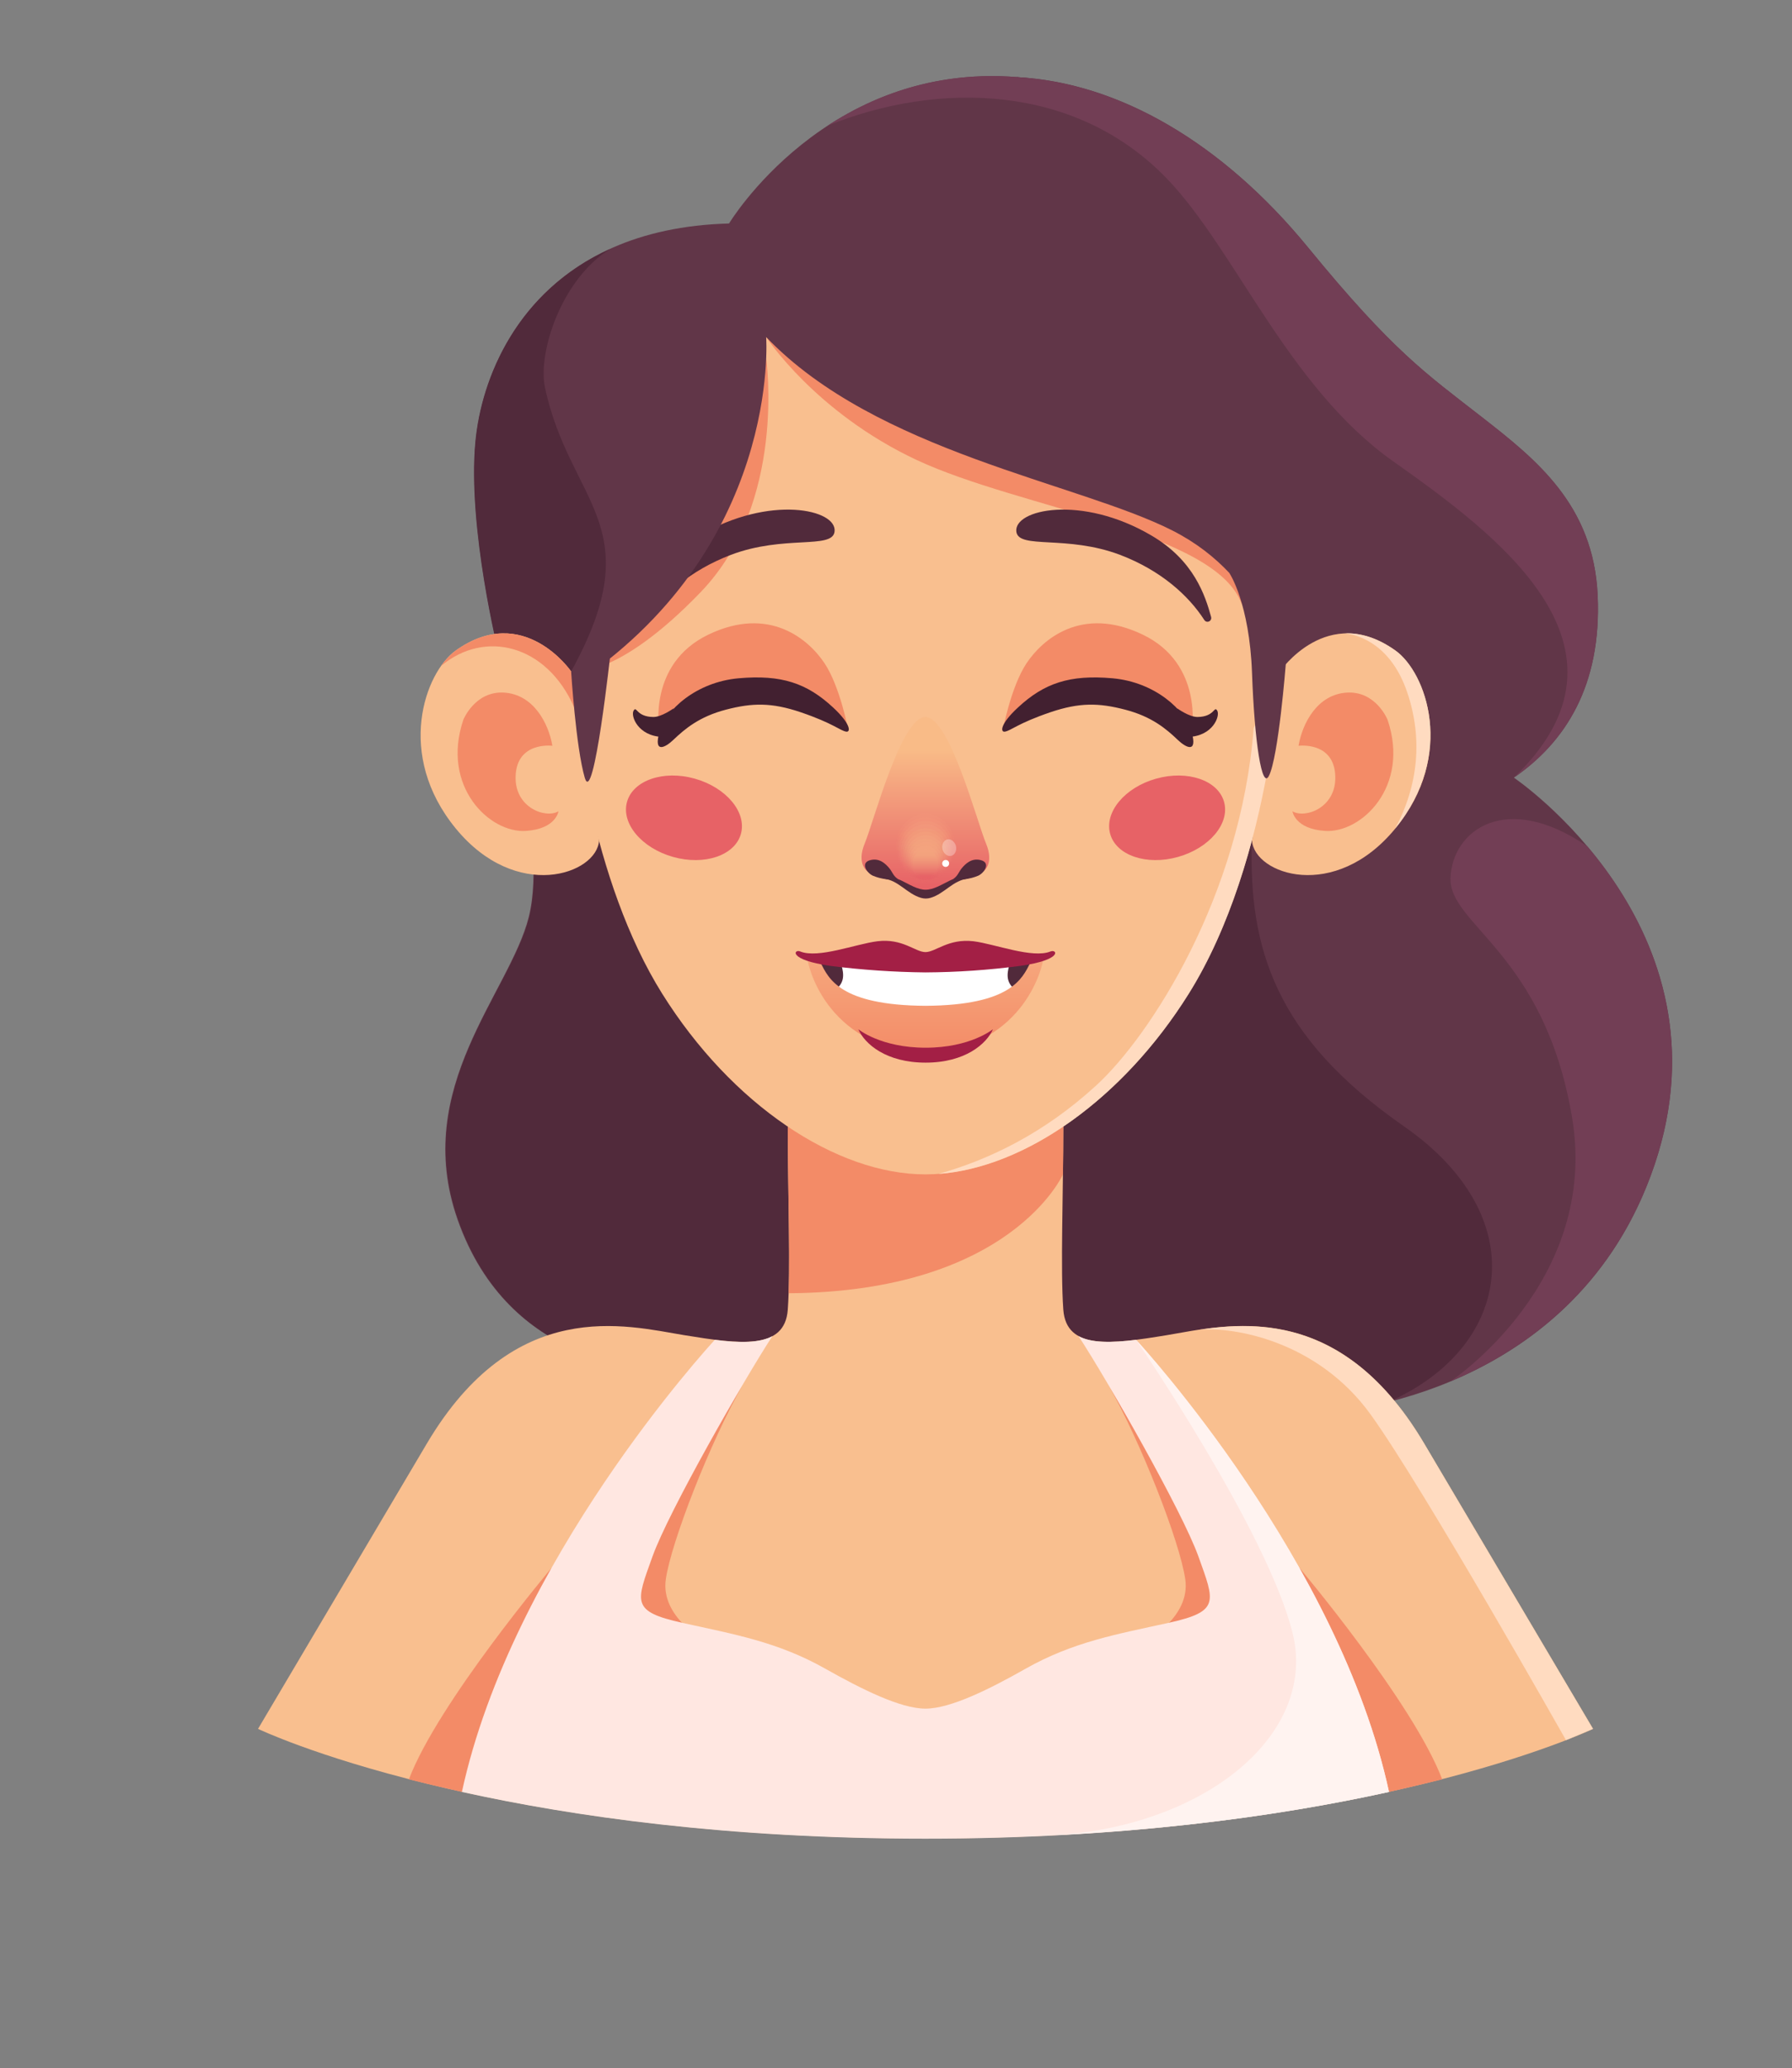 <?xml version="1.0" encoding="utf-8"?>
<!-- Generator: Adobe Illustrator 24.0.2, SVG Export Plug-In . SVG Version: 6.00 Build 0)  -->
<svg version="1.1" id="Camada_1" xmlns="http://www.w3.org/2000/svg" xmlns:xlink="http://www.w3.org/1999/xlink" x="0px" y="0px"
	 viewBox="0 0 2065.5 2383.9" style="enable-background:new 0 0 2065.5 2383.9;" xml:space="preserve">
<rect x="0" y="0" width="2065.5" height="2383.9" fill="#808080" stroke="none"/>
<style type="text/css">
	.st0{fill:#613648;}
	.st1{fill:#512A3B;}
	.st2{fill:#723E55;}
	.st3{fill:#F9BF8F;}
	.st4{fill:#FFDBC0;}
	.st5{fill:#F38B67;}
	.st6{fill:#FFE7E1;}
	.st7{fill:#FFF3F0;}
	.st8{fill:url(#SVGID_1_);}
	.st9{fill:url(#SVGID_2_);fill-opacity:0;}
	.st10{opacity:6.000000e-02;fill:url(#SVGID_3_);enable-background:new    ;}
	.st11{opacity:0.13;fill:url(#SVGID_4_);enable-background:new    ;}
	.st12{opacity:0.19;fill:url(#SVGID_5_);enable-background:new    ;}
	.st13{opacity:0.25;fill:url(#SVGID_6_);enable-background:new    ;}
	.st14{opacity:0.32;fill:url(#SVGID_7_);enable-background:new    ;}
	.st15{opacity:0.38;fill:url(#SVGID_8_);enable-background:new    ;}
	.st16{opacity:0.45;fill:url(#SVGID_9_);enable-background:new    ;}
	.st17{opacity:0.51;fill:url(#SVGID_10_);enable-background:new    ;}
	.st18{opacity:0.57;fill:url(#SVGID_11_);enable-background:new    ;}
	.st19{opacity:0.64;fill:url(#SVGID_12_);enable-background:new    ;}
	.st20{opacity:0.7;fill:url(#SVGID_13_);enable-background:new    ;}
	.st21{opacity:0.3;fill:#FFFFFF;enable-background:new    ;}
	.st22{fill:#FFFFFF;}
	.st23{fill:#E76266;}
	.st24{fill:#422030;}
	.st25{fill:url(#SVGID_14_);}
	.st26{fill:#A31F45;}
</style>
<title>person happy</title>
<path class="st0" d="M1172.1,88.9c116.7,6.1,236.3,75.1,335.4,196.1c98.1,120,136.3,145.7,199.7,195.1s129.6,101.8,134.3,206.2
	c4.8,104.4-37.8,169.6-96.6,210c0,0,254.7,171.9,162.1,446.4c-90.3,268.1-371.4,284.4-371.4,284.4s-162.9,148.1-469.3,89.3
	s-316.6-141.1-316.6-141.1s-162.5,1.9-222.5-170.2c-52.9-151.8,60.2-260.6,82.2-348c23.6-92.8-34.7-303.6-34.7-303.6
	s28.7-318.1,291.5-456.9S1172.1,88.9,1172.1,88.9z"/>
<path class="st1" d="M1606,1613.3c136.5-63.6,161.4-211.2,12.5-314.9c-148.9-103.5-179.4-205.6-175.6-329.6l-829.5-10.9
	c3.3,37.6,3.1,73.2-3.4,99.3c-22.2,87.4-135.3,196.2-82.2,348c60,172.1,222.5,170.2,222.5,170.2s10.3,82.2,316.8,141.1
	s469.3-89.3,469.3-89.3s28.6-1.7,70.1-12.6L1606,1613.3z"/>
<path class="st2" d="M1671.9,1011.3c-2.7,54.6,108.1,86.6,140.1,276.7s-139.9,304-140.1,304.1c84.9-35.6,187-106.9,235.2-249.5
	c55.2-163.9-13.4-291.3-77.6-367.2C1735.7,911.3,1674.4,956.9,1671.9,1011.3z"/>
<path class="st3" d="M1475.3,773.9c0,0,54.8-79.9,133-24.1c35.5,25.3,69.8,120,0,205.1s-162.5,52.9-165.2,14L1475.3,773.9z"/>
<path class="st4" d="M1608.3,749.7c-21.5-15.3-41.2-20.3-58.6-19.7c9,0.8,51.7,7.3,72.3,68c18,53.1,12.8,107.1-13.8,156.8
	C1678,869.7,1643.9,774.8,1608.3,749.7z"/>
<path class="st5" d="M1599.3,829.5c0,0-13.4-33.3-47-31.2s-51,34.7-55.6,61.3c0,0,41.2-5.4,42.4,35.3c1.1,36.2-34.7,48.9-49.4,40.2
	c0,0,2.7,20.3,37.4,22.6C1569.2,960.6,1625.5,906.5,1599.3,829.5z"/>
<path class="st3" d="M908,1298.4c0,76.1,3.4,164.6,0,211.2c-3.4,46.6-54.6,39.9-119.4,29.3c-67.3-11.1-195.5-45.8-296.7,125.1
	c-107.9,182.5-194.5,328.7-194.5,328.7s262.4,126.3,769.3,126.3s769.5-126.3,769.5-126.3s-86.6-146.2-194.5-328.7
	c-101.2-171-229.4-136.3-296.7-125.1c-64.8,10.7-115.9,17.2-119.4-29.3c-3.4-46.6,0-135.1,0-211.2H908z"/>
<path class="st5" d="M856.3,1595.9c-37.4,65.4-82.8,181.5-88.9,224.6c-6.1,43.1,44.5,70.3,44.5,70.3s-114.2-6.9-107.7-31.8
	C710.4,1834.1,856.3,1595.9,856.3,1595.9z"/>
<path class="st5" d="M1277.3,1595.9c37.4,65.4,82.8,181.5,88.9,224.6c6.1,43.1-44.5,70.3-44.5,70.3s114.2-6.9,107.7-31.8
	C1423.2,1834.1,1277.3,1595.9,1277.3,1595.9z"/>
<path class="st5" d="M532.6,2065.4l103.7-258.9c0,0-131.5,156-165,244.4C490,2055.6,510.5,2060.4,532.6,2065.4z"/>
<path class="st5" d="M1601,2065.4l-103.7-258.9c0,0,131.5,156,165,244.4C1643.4,2055.6,1623,2060.4,1601,2065.4z"/>
<path class="st5" d="M1225.2,1353.6c0.2-18.6,0.4-37.2,0.4-55.2H908c0,66.7,2.7,143,1,192.2l0,0
	C1165.4,1488.9,1225,1353.8,1225.2,1353.6z"/>
<path class="st6" d="M890.2,1540.1L890.2,1540.1c-14.9,8-38.3,7.9-66.3,4.2c-7.9,8.6-234,255.5-291.5,521.1
	c127.4,28.2,305.9,53.9,534.3,53.9s406.9-25.9,534.3-53.9c-57.5-265.6-283.6-512.5-291.5-521.1c-28,3.4-51.4,3.8-66.3-4.2l0,0
	c33,50.4,119.4,201.6,138.2,254.1s24.9,63.2-34.5,76.3s-110,21.8-165.2,53.1c-40.6,23-86.1,45.8-115,45.8s-74.2-22.8-115-45.8
	c-55-31.2-105.6-39.9-165.2-53.1c-59.6-13.2-53.3-23.8-34.5-76.3C770.8,1741.7,857.4,1590.5,890.2,1540.1z"/>
<path class="st4" d="M1381.4,1532.8L1381.4,1532.8c40.2-4,137,12.5,198.4,97.5c61.3,85.1,225,375.2,225.2,375.4l0.4-0.2l30.7-12.8
	c0,0-86.6-146.2-194.5-328.7C1556.7,1520.4,1452.5,1522.1,1381.4,1532.8z"/>
<path class="st7" d="M1214.6,2115.4c158.9-8,287.9-28.2,386.4-50c-57.5-265.6-283.6-512.5-291.5-521.1c0,0,151.2,220.4,180.3,337.7
	C1518.8,1998,1391,2104.7,1214.6,2115.4z"/>
<path class="st3" d="M1066.7,1353.6c-102.9,0-223.5-80.3-303.6-208.5S656.7,825.4,656.7,734.6c0-226.3,183.6-409.9,409.9-409.9
	s409.9,183.4,409.9,409.9c0,90.8-26.3,282.3-106.4,410.5C1290.1,1273.3,1169.6,1353.6,1066.7,1353.6z"/>
<path class="st5" d="M883.1,413.2c0,0,24,165.8-75.3,269.1s-149.5,91.6-149.5,91.6L883.1,413.2z"/>
<path class="st5" d="M883.1,388.5c0,0,56.5,86.8,173.3,141.6c120.7,56.5,346.3,82.8,375.1,166.9c0,0,0-104.8-175.7-188.2
	C1124.8,446.6,883.1,388.5,883.1,388.5z"/>
<path class="st4" d="M1445,839.2c-14.8,193.4-119.2,354.9-181.5,411.9c-60.2,55.2-123.4,85.5-181.7,102
	c99.5-7.3,212.2-85.9,288.4-207.7c47.5-75.9,75.9-173.8,91.2-260.3l13.8-111v-0.2L1445,839.2z"/>
<linearGradient id="SVGID_1_" gradientUnits="userSpaceOnUse" x1="1066.701" y1="1663.767" x2="1066.701" y2="1821.245" gradientTransform="matrix(1 0 0 1 0 -798.945)">
	<stop  offset="0" style="stop-color:#F9BB87"/>
	<stop  offset="1" style="stop-color:#E76266"/>
</linearGradient>
<path class="st8" d="M1136.4,971.9c-10-23.8-41.8-145.5-69.8-145.5s-59.8,121.7-69.8,145.5c-10,23.8,3.1,32.6,3.1,32.6l13.8-2.3
	c0,0,35.5,28.2,52.9,28.2c17.4,0,52.9-28.2,52.9-28.2l13.8,2.3C1133.6,1004.4,1146.4,995.6,1136.4,971.9z"/>
<linearGradient id="SVGID_2_" gradientUnits="userSpaceOnUse" x1="1066.686" y1="1748.629" x2="1066.686" y2="1812.678" gradientTransform="matrix(1 0 0 1 0 -798.945)">
	<stop  offset="0" style="stop-color:#F4A47E"/>
	<stop  offset="0.23" style="stop-color:#F29B7B"/>
	<stop  offset="0.62" style="stop-color:#ED8272"/>
	<stop  offset="1" style="stop-color:#E76266"/>
</linearGradient>
<path class="st9" d="M1030.7,973.8c0-21.8,16.1-39.7,36-39.7s36,17.8,36,39.7s-16.1,43.3-36,43.3S1030.7,995.6,1030.7,973.8z"/>
<linearGradient id="SVGID_3_" gradientUnits="userSpaceOnUse" x1="1066.686" y1="1751.849" x2="1066.686" y2="1812.353" gradientTransform="matrix(1 0 0 1 0 -798.945)">
	<stop  offset="0" style="stop-color:#F4A47E"/>
	<stop  offset="0.23" style="stop-color:#F29B7B"/>
	<stop  offset="0.62" style="stop-color:#ED8272"/>
	<stop  offset="1" style="stop-color:#E76266"/>
</linearGradient>
<path class="st10" d="M1032.6,975.7c0-20.7,15.3-37.6,34.1-37.6s34.1,16.9,34.1,37.6s-15.3,40.8-34.1,40.8
	S1032.6,996.4,1032.6,975.7z"/>
<linearGradient id="SVGID_4_" gradientUnits="userSpaceOnUse" x1="1066.686" y1="1755.069" x2="1066.686" y2="1812.027" gradientTransform="matrix(1 0 0 1 0 -798.945)">
	<stop  offset="0" style="stop-color:#F4A47E"/>
	<stop  offset="0.23" style="stop-color:#F29B7B"/>
	<stop  offset="0.62" style="stop-color:#ED8272"/>
	<stop  offset="1" style="stop-color:#E76266"/>
</linearGradient>
<path class="st11" d="M1034.5,977.6c0-19.5,14.4-35.5,32.2-35.5s32.2,15.9,32.2,35.5s-14.4,38.3-32.2,38.3
	S1034.5,997.2,1034.5,977.6z"/>
<linearGradient id="SVGID_5_" gradientUnits="userSpaceOnUse" x1="1066.686" y1="1758.288" x2="1066.686" y2="1811.701" gradientTransform="matrix(1 0 0 1 0 -798.945)">
	<stop  offset="0" style="stop-color:#F4A47E"/>
	<stop  offset="0.23" style="stop-color:#F29B7B"/>
	<stop  offset="0.62" style="stop-color:#ED8272"/>
	<stop  offset="1" style="stop-color:#E76266"/>
</linearGradient>
<path class="st12" d="M1036.4,979.5c0-18.4,13.6-33.3,30.3-33.3s30.3,14.9,30.3,33.3s-13.6,35.8-30.3,35.8
	S1036.4,997.9,1036.4,979.5z"/>
<linearGradient id="SVGID_6_" gradientUnits="userSpaceOnUse" x1="1066.686" y1="1761.508" x2="1066.686" y2="1811.375" gradientTransform="matrix(1 0 0 1 0 -798.945)">
	<stop  offset="0" style="stop-color:#F4A47E"/>
	<stop  offset="0.23" style="stop-color:#F29B7B"/>
	<stop  offset="0.62" style="stop-color:#ED8272"/>
	<stop  offset="1" style="stop-color:#E76266"/>
</linearGradient>
<path class="st13" d="M1038.3,981.4c0-17.2,12.6-31.2,28.4-31.2s28.4,14,28.4,31.2c0,17.2-12.6,33.3-28.4,33.3
	S1038.3,998.7,1038.3,981.4z"/>
<linearGradient id="SVGID_7_" gradientUnits="userSpaceOnUse" x1="1066.877" y1="1764.728" x2="1066.877" y2="1811.049" gradientTransform="matrix(1 0 0 1 0 -798.945)">
	<stop  offset="0" style="stop-color:#F4A47E"/>
	<stop  offset="0.23" style="stop-color:#F29B7B"/>
	<stop  offset="0.62" style="stop-color:#ED8272"/>
	<stop  offset="1" style="stop-color:#E76266"/>
</linearGradient>
<path class="st14" d="M1040.4,983.6c0-16.1,11.9-28.9,26.4-28.9s26.4,13,26.4,28.9c0,15.9-11.9,31-26.4,31
	S1040.4,999.5,1040.4,983.6z"/>
<linearGradient id="SVGID_8_" gradientUnits="userSpaceOnUse" x1="1066.877" y1="1767.947" x2="1066.877" y2="1810.724" gradientTransform="matrix(1 0 0 1 0 -798.945)">
	<stop  offset="0" style="stop-color:#F4A47E"/>
	<stop  offset="0.23" style="stop-color:#F29B7B"/>
	<stop  offset="0.62" style="stop-color:#ED8272"/>
	<stop  offset="1" style="stop-color:#E76266"/>
</linearGradient>
<path class="st15" d="M1042.3,985.5c0-14.9,10.9-26.8,24.5-26.8s24.5,12.1,24.5,26.8c0,14.8-10.9,28.6-24.5,28.6
	S1042.3,1000.2,1042.3,985.5z"/>
<linearGradient id="SVGID_9_" gradientUnits="userSpaceOnUse" x1="1066.877" y1="1771.167" x2="1066.877" y2="1810.398" gradientTransform="matrix(1 0 0 1 0 -798.945)">
	<stop  offset="0" style="stop-color:#F4A47E"/>
	<stop  offset="0.23" style="stop-color:#F29B7B"/>
	<stop  offset="0.62" style="stop-color:#ED8272"/>
	<stop  offset="1" style="stop-color:#E76266"/>
</linearGradient>
<path class="st16" d="M1044.3,987.4c0-13.6,10.2-24.7,22.6-24.7c12.5,0,22.6,11.1,22.6,24.7c0,13.6-10.2,26.1-22.6,26.1
	C1054.4,1013.5,1044.3,1001,1044.3,987.4z"/>
<linearGradient id="SVGID_10_" gradientUnits="userSpaceOnUse" x1="1066.686" y1="1774.387" x2="1066.686" y2="1810.072" gradientTransform="matrix(1 0 0 1 0 -798.945)">
	<stop  offset="0" style="stop-color:#F4A47E"/>
	<stop  offset="0.23" style="stop-color:#F29B7B"/>
	<stop  offset="0.62" style="stop-color:#ED8272"/>
	<stop  offset="1" style="stop-color:#E76266"/>
</linearGradient>
<path class="st17" d="M1046.2,989.3c0-12.5,9.2-22.6,20.5-22.6s20.5,10.2,20.5,22.6s-9.2,23.6-20.5,23.6S1046.2,1001.8,1046.2,989.3
	z"/>
<linearGradient id="SVGID_11_" gradientUnits="userSpaceOnUse" x1="1066.686" y1="1777.607" x2="1066.686" y2="1809.765" gradientTransform="matrix(1 0 0 1 0 -798.945)">
	<stop  offset="0" style="stop-color:#F4A47E"/>
	<stop  offset="0.23" style="stop-color:#F29B7B"/>
	<stop  offset="0.62" style="stop-color:#ED8272"/>
	<stop  offset="1" style="stop-color:#E76266"/>
</linearGradient>
<path class="st18" d="M1048.1,991.2c0-11.3,8.2-20.5,18.6-20.5s18.6,9.2,18.6,20.5s-8.2,21.1-18.6,21.1S1048.1,1002.5,1048.1,991.2z
	"/>
<linearGradient id="SVGID_12_" gradientUnits="userSpaceOnUse" x1="1066.686" y1="1780.826" x2="1066.686" y2="1809.44" gradientTransform="matrix(1 0 0 1 0 -798.945)">
	<stop  offset="0" style="stop-color:#F4A47E"/>
	<stop  offset="0.23" style="stop-color:#F29B7B"/>
	<stop  offset="0.62" style="stop-color:#ED8272"/>
	<stop  offset="1" style="stop-color:#E76266"/>
</linearGradient>
<path class="st19" d="M1050,993.3c0-10.2,7.5-18.4,16.7-18.4s16.7,8.2,16.7,18.4s-7.5,18.8-16.7,18.8S1050,1003.3,1050,993.3z"/>
<linearGradient id="SVGID_13_" gradientUnits="userSpaceOnUse" x1="1066.686" y1="1784.046" x2="1066.686" y2="1809.114" gradientTransform="matrix(1 0 0 1 0 -798.945)">
	<stop  offset="0" style="stop-color:#F4A47E"/>
	<stop  offset="0.23" style="stop-color:#F29B7B"/>
	<stop  offset="0.62" style="stop-color:#ED8272"/>
	<stop  offset="1" style="stop-color:#E76266"/>
</linearGradient>
<path class="st20" d="M1051.9,995.2c0-9,6.7-16.3,14.8-16.3s14.8,7.3,14.8,16.3s-6.7,16.3-14.8,16.3S1051.9,1004.3,1051.9,995.2z"/>
<path class="st21" d="M1101.8,974.9c1.3,5.2-1,10.3-5.2,11.5c-4.2,1.1-8.8-2.1-10.2-7.3c-1.3-5.2,1-10.3,5.2-11.5
	S1100.2,969.8,1101.8,974.9z"/>
<path class="st22" d="M1086,995.2c0-2.1,1.7-4,4-4s4,1.7,4,4c0,2.1-1.7,4-4,4S1086,997.5,1086,995.2L1086,995.2z"/>
<path class="st1" d="M1115.6,1011.7c-6.9-1.1-13.8,0-20.1,2.9c-10.3,5-19.2,10.9-28.6,10.9c-9.4,0-18.2-5.9-28.6-10.9
	c-6.3-2.9-13.4-3.8-20.1-2.9c-0.4,0-0.6,1-0.2,1c17.8,1.7,27,17.4,43.7,22.2c3.4,1,7.3,1,10.7,0c16.5-4.8,25.9-20.5,43.7-22.2
	C1116.1,1012.7,1115.9,1011.9,1115.6,1011.7z"/>
<path class="st1" d="M1112.3,1013.3c5.4-0.6,10.3-1.9,15.3-4c6.9-3.1,14.9-15.1,2.5-18c-10.3-2.5-17.2,4.2-21.7,9.6
	c-3.4,4.2-4.6,9.2-10.2,12.5H1112.3z"/>
<path class="st1" d="M1021.3,1013.3c-5.4-0.6-10.3-1.9-15.3-4c-6.9-3.1-14.9-15.1-2.5-18c10.3-2.5,17.2,4.2,21.7,9.6
	c3.4,4.2,4.6,9.2,10.2,12.5H1021.3z"/>
<path class="st1" d="M961.9,613.1c-3.1,20.1-58.3,3.3-119.4,26.4c-47.3,18-79.2,47.1-97.2,75.1c-1.3,2.1-4,2.7-6.1,1.3
	c-1.7-1.1-2.3-3.1-1.7-5c6.7-24.3,19.7-65,68.8-93.7C886.9,569.8,965.9,587,961.9,613.1z"/>
<path class="st0" d="M883.1,388.5c0,0,18,245.3-226.1,403.8l-81.8-38.7c0,0-36.2-144.5-27-244.2s80.1-246.1,292.1-251.8
	c0,0,112.1-186.3,332.5-168.7c304.1,24.3,416.8,413.8,302.8,685c0,0-15.1-106.9-124-162.3C1242.6,556.2,1010.1,521.3,883.1,388.5z"
	/>
<path class="st1" d="M658.3,773.9c93-168.7-1.3-192.6-30.1-327c-8.8-40.8,19.5-126.1,75.5-160.2C596,335.4,554.8,435.4,547.9,509.4
	c-9.2,99.7,27,244.2,27,244.2l71.9,33.9C650.6,783.3,655.2,779.3,658.3,773.9z"/>
<path class="st2" d="M1841.5,686.3c-4.6-104.4-70.9-156.8-134.3-206.2S1605.6,405,1507.5,285C1409,164.8,1290.1,95.8,1174,89.1
	l-1.3-0.2c-91.8-7.5-164.8,20.7-218.9,56c127.6-51.6,285.9-48.5,391.3,61.1c78.6,81.6,139.5,240.1,260.8,325.8
	c119.8,84.7,295.5,214.6,138.8,364.7C1803.8,855.9,1846.1,790.8,1841.5,686.3z"/>
<path class="st0" d="M1490,592l-8,173.8c0,0-8.4,107.3-19.5,128.6c-8,15.7-16.5-38.5-19.4-118.8s-25.9-114.8-25.9-114.8l72.8-73.4"
	/>
<path class="st3" d="M658.3,773.9c0,0-54.8-79.9-133-24.1c-35.5,25.3-69.8,120,0,205.1c69.8,85.1,162.5,52.9,165.2,14L658.3,773.9z"
	/>
<path class="st5" d="M658.3,773.9c0,0-54.6-79.9-133-24.1c-6.5,5-12.3,11.1-16.9,17.8c49.8-42,121.5-25.3,153.5,47.9l1.1-12.5
	L658.3,773.9z"/>
<path class="st0" d="M658.3,773.9c0,0,5.4,87,15.7,122.5c10.3,35.5,29.9-145.8,29.9-145.8L658.3,773.9z"/>
<path class="st5" d="M534.1,829.5c0,0,13.4-33.3,47-31.2c33.5,2.1,51,34.7,55.6,61.3c0,0-41.2-5.4-42.4,35.3
	c-1.1,36.2,34.7,48.9,49.4,40.2c0,0-2.7,20.3-37.4,22.6C564.4,960.6,508,906.5,534.1,829.5z"/>
<path class="st23" d="M854,961.1c-6.9,24.9-42,36.8-78.2,26.6c-36.2-10.2-60-38.5-53.1-63.4c6.9-24.9,42-37,78.2-26.8
	C837.1,907.7,860.9,936.2,854,961.1z"/>
<path class="st23" d="M1279.6,961.1c6.9,24.9,42,36.8,78.2,26.6c36.2-10.2,60-38.5,53.1-63.4c-6.9-24.9-42-37-78.4-26.8
	C1296.3,907.7,1272.7,936.2,1279.6,961.1z"/>
<path class="st5" d="M1155.8,842.1c0,0,9.2-50.2,27.4-77.6c18.2-27.4,63.6-66.9,134-33s56.5,111.3,56.5,111.3s-22.8-46-108.3-48.3
	C1197.6,792.7,1155.8,842.1,1155.8,842.1z"/>
<path class="st24" d="M1158.3,843.3c7.3-1.3,14.4-9.4,52.5-22.4c33.5-11.3,55.6-10.9,86.2-2.9c30.7,8,47.3,22.2,60.4,34.7
	c9.6,9.2,23.2,16.1,16.1-9c-7.1-25.1-42-57.5-91.2-61.9s-78.8,5.6-109,33.7C1152.9,834.3,1152.7,844.2,1158.3,843.3z"/>
<path class="st24" d="M1356.8,816.4c0,0,14,10.2,23.6,10c19.7-0.2,19-13.4,22.6-7.3s-5,29.3-33.2,30.3L1356.8,816.4z"/>
<path class="st5" d="M977.8,842.1c0,0-9.2-50.2-27.4-77.6c-18.2-27.4-63.6-66.9-134-33s-56.5,111.3-56.5,111.3s22.8-46,108.3-48.3
	C936,792.7,977.8,842.1,977.8,842.1z"/>
<path class="st24" d="M975.3,843.3c-7.3-1.3-14.4-9.4-52.5-22.4c-33.5-11.3-55.6-10.9-86.2-2.9s-47.3,22.2-60.4,34.7
	c-9.6,9.2-23.2,16.1-16.1-9s42-57.5,91.2-61.9c49.3-4.4,78.8,5.6,109,33.7C980.6,834.3,980.8,844.2,975.3,843.3z"/>
<path class="st24" d="M776.5,816.4c0,0-14,10.2-23.6,10c-19.7-0.2-19-13.4-22.6-7.3s5,29.3,33.2,30.3L776.5,816.4z"/>
<path class="st1" d="M1171.5,613.1c3.1,20.1,58.3,3.3,119.4,26.4c47.3,18,79.2,47.1,97.2,75.1c1.3,2.1,4,2.7,6.1,1.3
	c1.7-1.1,2.3-3.1,1.7-5c-6.7-24.3-19.7-65-68.8-93.7C1246.6,569.8,1167.7,587,1171.5,613.1z"/>
<path class="st1" d="M1066.7,1105.3l-126.7,2.9c0,0,24.5,66.3,126.7,66.3c102.1,0,126.7-66.3,126.7-66.3L1066.7,1105.3z"/>
<path class="st22" d="M1169,1139.7c-11.7-9.6-6.9-21.8-5-30.3l-97.4-4.4l-97.4,4.4c1.9,8.4,6.7,20.7-5,30.3
	c-7.5,6.1,101.6,42.2,102.1,42.4C1067.3,1182.1,1176.5,1145.9,1169,1139.7z"/>
<linearGradient id="SVGID_14_" gradientUnits="userSpaceOnUse" x1="1066.494" y1="1911.09" x2="1066.494" y2="2014.926" gradientTransform="matrix(1 0 0 1 0 -798.945)">
	<stop  offset="0" style="stop-color:#F6A57B"/>
	<stop  offset="1" style="stop-color:#F38B67"/>
</linearGradient>
<path class="st25" d="M1187.4,1110c-9,17.4-21.7,48.7-120.7,49.3c-98.9-0.6-111.7-31.8-120.7-49.3c-2.3-4.4-14.9-2.3-14.9-2.3
	s16.9,97.9,135.5,107.5c118.6-9.6,135.5-107.5,135.5-107.5S1189.7,1105.6,1187.4,1110z"/>
<path class="st26" d="M1211,1096.6c-20.7,8.6-64.2-8.6-88.9-11.7c-29.1-3.4-43.7,12.5-55.4,12.5c-11.7,0-26.3-16.1-55.4-12.5
	c-24.9,3.1-68.4,20.3-89.1,11.7c-7.1-2.9-14.4,9.6,34.9,16.7c36.2,4.6,72.8,7.1,109.4,7.5c36.6-0.2,73.2-2.7,109.4-7.5
	C1225.6,1106.2,1218.3,1093.8,1211,1096.6z"/>
<path class="st26" d="M1066.9,1207.6c-51.9,0-77.6-21.3-77.6-21.3c7.3,16.9,32,38.5,77.6,38.5c45.6,0,70.3-21.7,77.6-38.5
	C1144.3,1186.3,1118.8,1207.6,1066.9,1207.6z"/>
</svg>
